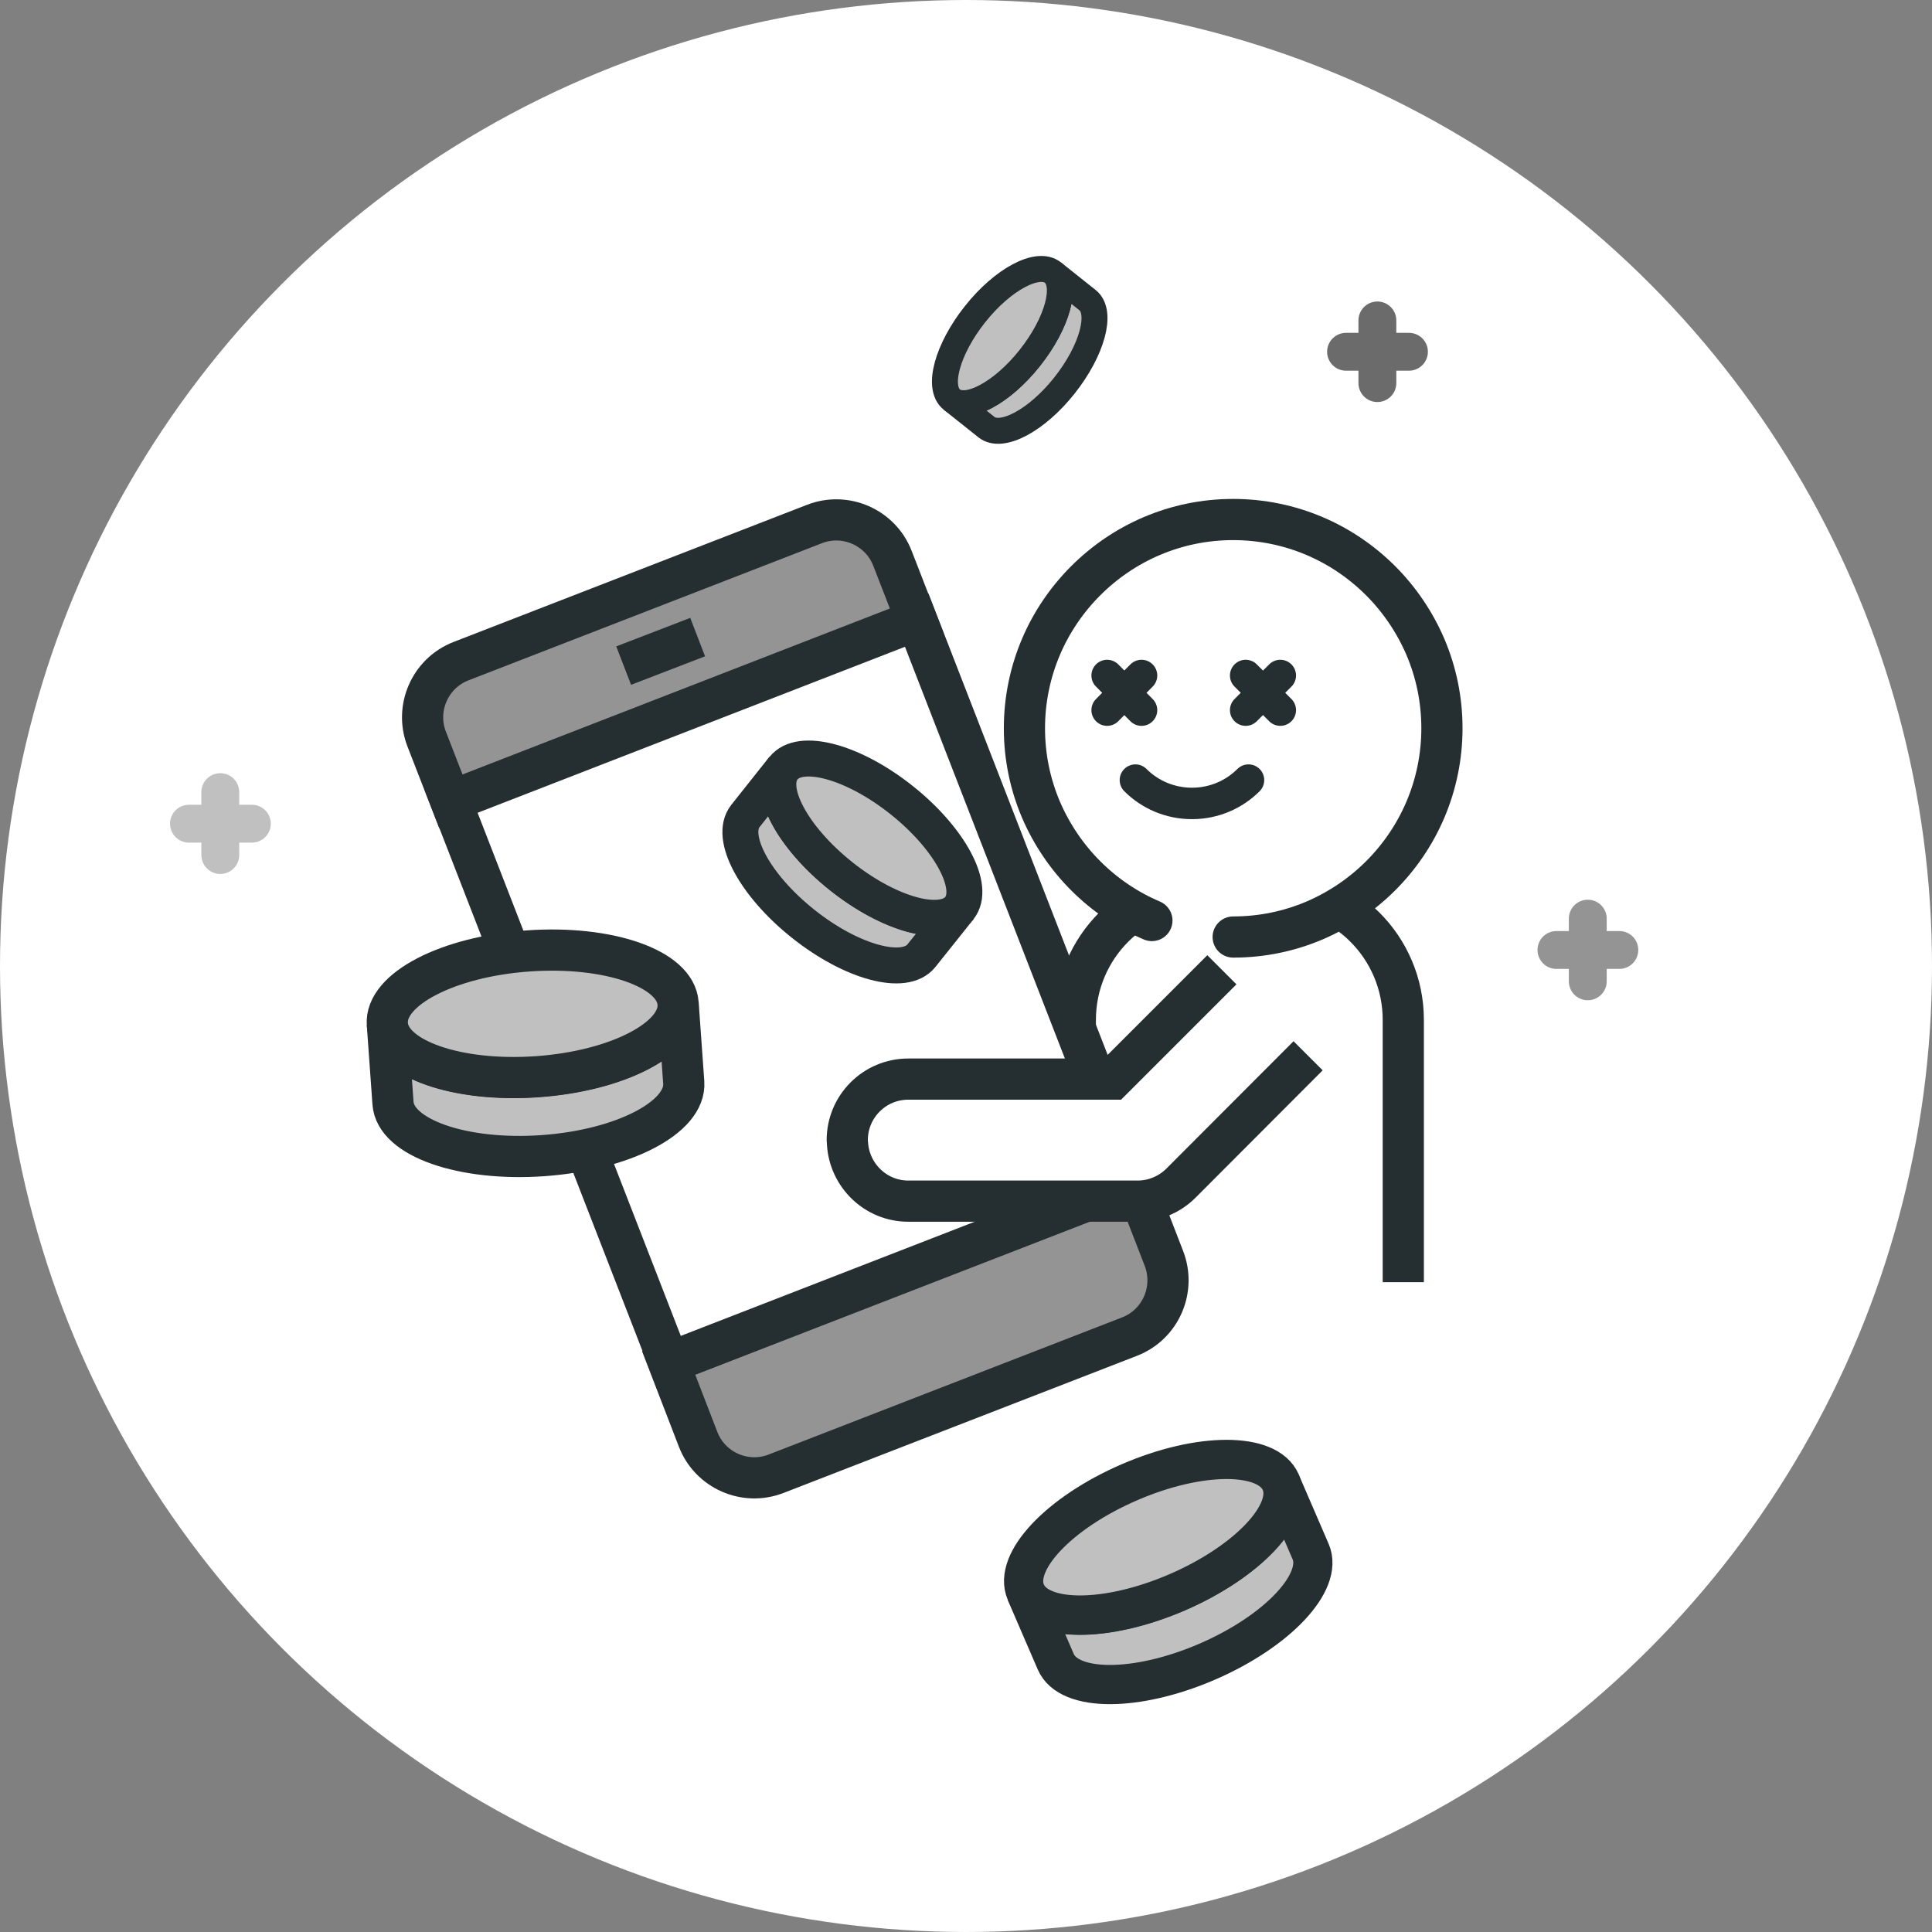 <?xml version="1.0" encoding="utf-8"?>
<!-- Generator: Adobe Illustrator 26.0.2, SVG Export Plug-In . SVG Version: 6.00 Build 0)  -->
<svg version="1.1" id="레이어_1" xmlns="http://www.w3.org/2000/svg" xmlns:xlink="http://www.w3.org/1999/xlink" x="0px"
	 y="0px" viewBox="0 0 82 82" style="enable-background:new 0 0 82 82;" xml:space="preserve">
<rect x="0" y="0" width="82" height="82" fill="#808080" stroke="none"/>
<style type="text/css">
	.st0{fill:#FFFFFF;}
	.st1{fill:#FFFFFF;stroke:#252E30;stroke-width:1.748;}
	.st2{fill:#FFFFFF;stroke:#252E30;stroke-width:1.748;stroke-linecap:round;stroke-linejoin:round;}
	.st3{fill:#949494;stroke:#252E30;stroke-width:1.748;}
	.st4{fill:#C0C0C0;stroke:#252E30;stroke-width:1.748;}
	.st5{fill:#C0C0C0;stroke:#252E30;stroke-width:1.664;}
	.st6{fill:#C0C0C0;stroke:#252E30;stroke-width:1.526;}
	.st7{fill:#C0C0C0;stroke:#252E30;stroke-width:1.102;}
	.st8{fill:#FFFFFF;stroke:#252E30;stroke-width:1.335;stroke-linecap:round;stroke-linejoin:round;}
	.st9{fill:none;stroke:#949494;stroke-width:1.607;stroke-linecap:round;stroke-linejoin:round;}
	.st10{fill:none;stroke:#6B6B6B;stroke-width:1.607;stroke-linecap:round;stroke-linejoin:round;}
	.st11{fill:none;stroke:#C0C0C0;stroke-width:1.607;stroke-linecap:round;stroke-linejoin:round;}
</style>
<g>
	<circle class="st0" cx="41" cy="41" r="41"/>
	<path class="st1" d="M59.56,54.42V43.29c0-3.08-2.49-5.57-5.57-5.57h-2.78c-3.08,0-5.57,2.49-5.57,5.57v11.13"/>
	<path class="st2" d="M48.89,39.07c-1.06-0.45-2.01-1.1-2.81-1.9c-0.8-0.8-1.45-1.76-1.9-2.81c-0.45-1.06-0.7-2.22-0.7-3.45
		c0-1.22,0.25-2.39,0.7-3.45c0.45-1.06,1.1-2.01,1.9-2.81c0.8-0.8,1.75-1.45,2.81-1.9c1.06-0.45,2.22-0.7,3.45-0.7
		c1.22,0,2.39,0.25,3.45,0.7c1.06,0.45,2.01,1.1,2.81,1.9c0.8,0.8,1.45,1.76,1.9,2.81c0.45,1.06,0.7,2.22,0.7,3.45
		c0,1.22-0.25,2.39-0.7,3.45c-0.45,1.06-1.1,2.01-1.9,2.81c-0.8,0.8-1.76,1.45-2.81,1.9c-1.06,0.45-2.22,0.7-3.45,0.7"/>
	<path class="st3" d="M37.88,23.7c-0.51-1.32-2-1.97-3.31-1.46l-15,5.82c-1.32,0.51-1.97,2-1.46,3.31l1.03,2.65l19.77-7.67
		L37.88,23.7z"/>
	<path class="st3" d="M29.63,61.09c0.51,1.32,2,1.97,3.31,1.46l15-5.82c1.32-0.51,1.97-2,1.46-3.32l-1.25-3.23l-19.77,7.67
		L29.63,61.09z"/>
	
		<rect x="23.04" y="29.32" transform="matrix(0.932 -0.362 0.362 0.932 -12.947 15.013)" class="st1" width="21.21" height="25.57"/>
	<line class="st1" x1="26.47" y1="28.25" x2="29.61" y2="27.04"/>
	<path class="st1" d="M51.86,41.16l-3.83,3.83l-0.81,0.81h-8.67c-1.43,0-2.59,1.16-2.59,2.59c0,0.05,0.01,0.1,0.01,0.14
		c0.08,1.36,1.2,2.45,2.58,2.45h9.74c0.68,0,1.35-0.28,1.83-0.76l5.4-5.41"/>
	<path class="st4" d="M22.8,45.69c-3.41,0.24-6.26-0.76-6.36-2.23l0.24,3.36c0.1,1.47,2.95,2.47,6.36,2.23
		c3.41-0.24,6.09-1.63,5.98-3.11l-0.24-3.36C28.89,44.06,26.21,45.45,22.8,45.69z"/>
	<path class="st4" d="M22.42,40.36c-3.41,0.24-6.09,1.63-5.98,3.11c0.1,1.47,2.95,2.47,6.36,2.23c3.41-0.24,6.09-1.63,5.98-3.11
		C28.68,41.11,25.83,40.12,22.42,40.36z"/>
	<path class="st5" d="M49.96,67.59c-2.99,1.29-5.86,1.29-6.42,0l1.27,2.94c0.56,1.29,3.43,1.29,6.42,0c2.99-1.29,4.95-3.38,4.4-4.67
		l-1.27-2.94C54.91,64.2,52.94,66.3,49.96,67.59z"/>
	<path class="st5" d="M47.94,62.91c-2.99,1.29-4.96,3.38-4.4,4.67c0.56,1.29,3.43,1.29,6.42,0c2.99-1.29,4.96-3.38,4.4-4.67
		C53.8,61.62,50.92,61.62,47.94,62.91z"/>
	<path class="st6" d="M35.7,37.18c-2.06-1.64-3.16-3.69-2.45-4.58l-1.61,2.03c-0.71,0.89,0.39,2.94,2.45,4.58
		c2.06,1.64,4.31,2.25,5.02,1.35l1.62-2.03C40.01,39.43,37.76,38.82,35.7,37.18z"/>
	<path class="st6" d="M38.27,33.96c-2.06-1.64-4.31-2.25-5.02-1.35c-0.71,0.89,0.39,2.94,2.45,4.58c2.06,1.64,4.31,2.25,5.02,1.35
		C41.42,37.65,40.33,35.6,38.27,33.96z"/>
	<path class="st7" d="M43.71,15.19c-1.18,1.49-2.67,2.28-3.31,1.77l1.47,1.17c0.64,0.51,2.13-0.28,3.31-1.77
		c1.18-1.49,1.62-3.11,0.98-3.62l-1.47-1.17C45.33,12.08,44.89,13.71,43.71,15.19z"/>
	<path class="st7" d="M41.38,13.34c-1.18,1.49-1.62,3.11-0.98,3.62c0.64,0.51,2.13-0.28,3.31-1.77c1.18-1.49,1.62-3.11,0.98-3.62
		C44.05,11.06,42.56,11.85,41.38,13.34z"/>
	<line class="st8" x1="48.45" y1="28.67" x2="46.99" y2="30.14"/>
	<line class="st8" x1="46.99" y1="28.67" x2="48.45" y2="30.14"/>
	<line class="st8" x1="54.34" y1="28.67" x2="52.87" y2="30.14"/>
	<line class="st8" x1="52.87" y1="28.67" x2="54.34" y2="30.14"/>
	<path class="st8" d="M48.19,33.11c0.61,0.61,1.46,0.99,2.4,0.99l0,0l0,0c0.94,0,1.79-0.38,2.4-0.99"/>
	<line class="st9" x1="66.06" y1="40.32" x2="68.73" y2="40.32"/>
	<line class="st9" x1="67.39" y1="38.99" x2="67.39" y2="41.65"/>
	<line class="st10" x1="57.13" y1="14.93" x2="59.8" y2="14.93"/>
	<line class="st10" x1="58.46" y1="13.6" x2="58.46" y2="16.26"/>
	<line class="st11" x1="8.02" y1="34.96" x2="10.69" y2="34.96"/>
	<line class="st11" x1="9.35" y1="33.62" x2="9.35" y2="36.29"/>
</g>
</svg>
